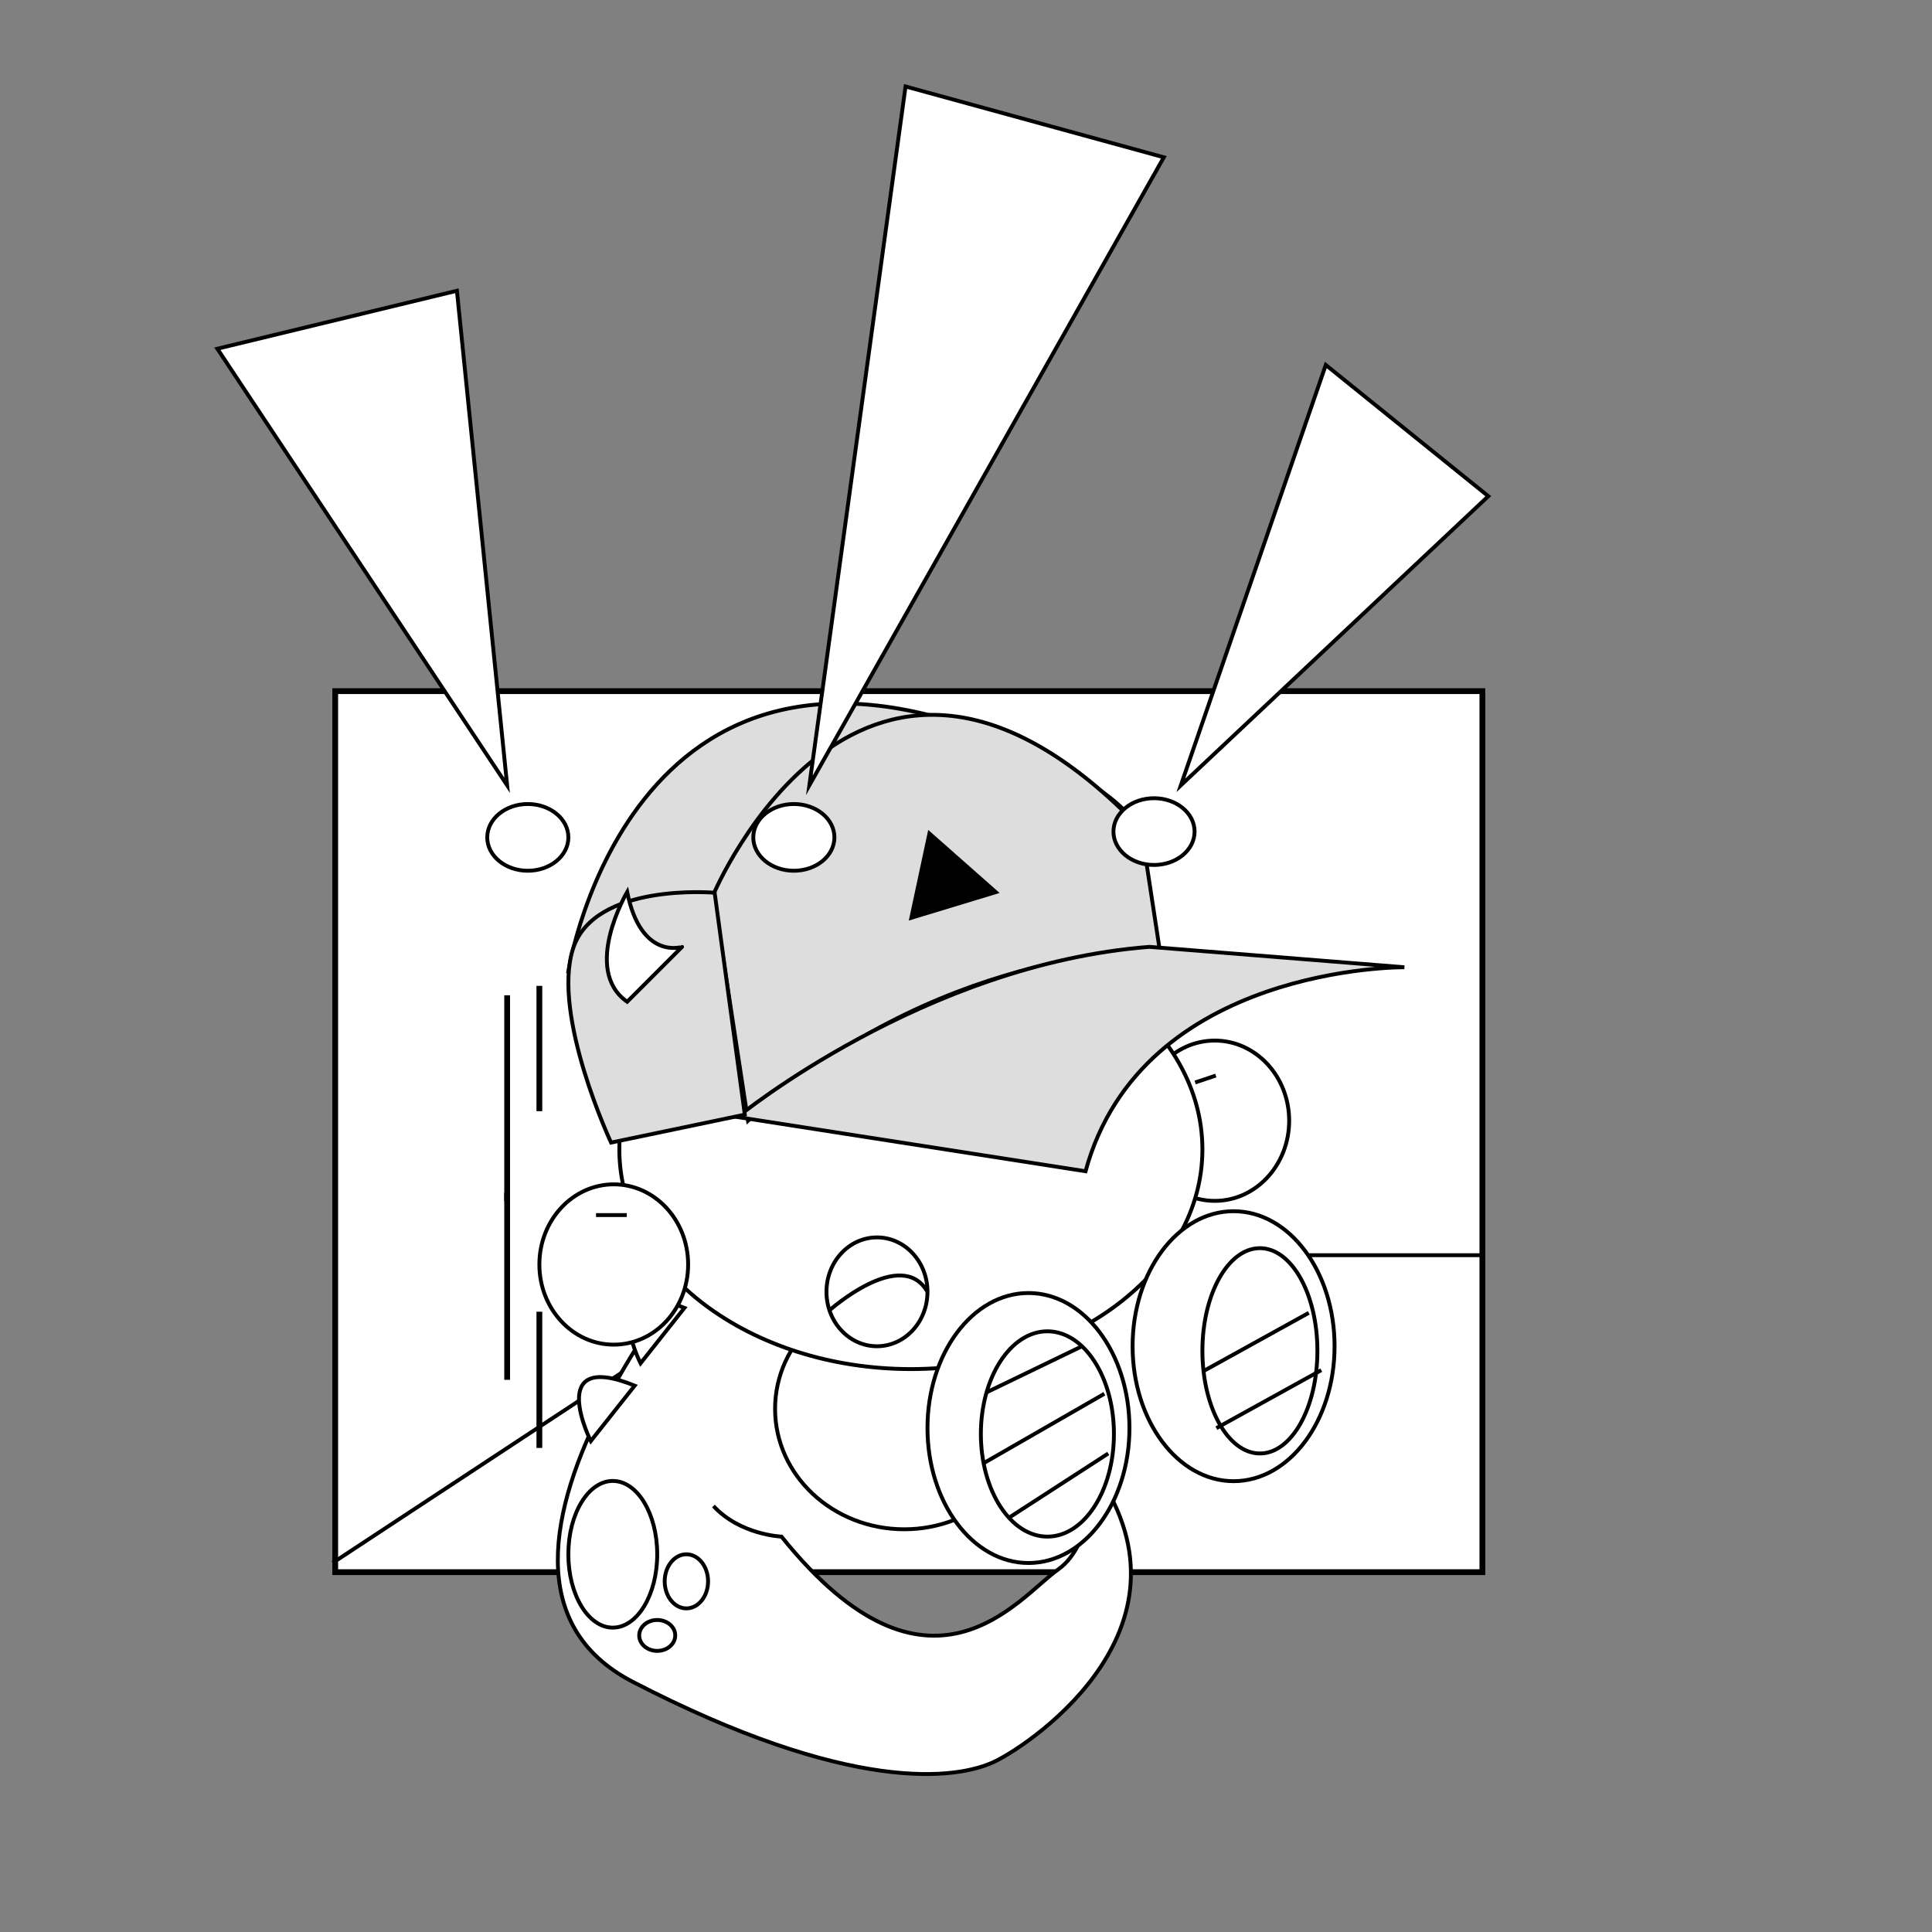 <?xml version="1.0" encoding="utf-8"?>
<!-- Generator: Adobe Illustrator 16.0.0, SVG Export Plug-In . SVG Version: 6.00 Build 0)  -->
<!DOCTYPE svg PUBLIC "-//W3C//DTD SVG 1.1//EN" "http://www.w3.org/Graphics/SVG/1.1/DTD/svg11.dtd">
<svg version="1.1" id="Layer_1" xmlns="http://www.w3.org/2000/svg" xmlns:xlink="http://www.w3.org/1999/xlink" x="0px" y="0px"
	 viewBox="0 0 1000 1000" enable-background="new 0 0 1000 1000" xml:space="preserve">
<rect x="0" y="0" width="1000" height="1000" fill="#808080" stroke="none"/>
<style>
		 @-webkit-keyframes hideshow {
  0% { opacity: 0;-webkit-transform:translateY(100px)}
  5% { opacity: 1;-webkit-transform:translateY(0px) }
 
  100% { opacity: 1; -webkit-transform:translateY(0px)}
} 
		 @-webkit-keyframes hideshow2 {
  0% { opacity: 0;-webkit-transform:translateY(100px)}
  5% { opacity: 0;-webkit-transform:translateY(100px) }
   10% { opacity: 1;-webkit-transform:translateY(0px) }
 
  100% { opacity: 1;-webkit-transform:translateY(0px) }
} 
		 @-webkit-keyframes hideshow3 {
  0% { opacity: 0;transform:translateY(100px)}
  5% { opacity: 0;transform:translateY(100px) }
  10% { opacity: 0;transform:translateY(100px) }
   15% { opacity: 1;transform:translateY(0px) }
  100% { opacity: 1;transform:translateY(0px) }
} 
		 @-webkit-keyframes flail {

  0% { opacity: 1; -webkit-transform:translateX(0px);-webkit-transform:translateY(-100px) }
    50% { opacity: 1;-webkit-transform:translateX(50px); }
	
100% { opacity: 1;-webkit-transform:translateX(0px);-webkit-transform:translateY(-100px) }

 
} 
		 @-webkit-keyframes flail2 {

  0% { opacity: 1; -webkit-transform:translateX(0px);-webkit-transform:translateY(50px) }
    50% { opacity: 1;-webkit-transform:translateY(-100px); }
	
100% { opacity: 1;-webkit-transform:translateX(0px);-webkit-transform:translateY(50px) }

 
} 
		 @-webkit-keyframes movement {

  0% { opacity: 0;-webkit-transform:translateY(50px) }
    50% { opacity: 1;-webkit-transform:translateY(-10px) }
	
100% { opacity: 0;-webkit-transform:translateY(50px) }

 
} 
		 @-webkit-keyframes movement2 {

  0% { opacity: 1; -webkit-transform:translateY(50px)}
    50% { opacity: 0;-webkit-transform:translateY(-10px) }
	
100% { opacity: 1;-webkit-transform:translateY(50px) }

 
} 
	 @-webkit-keyframes movement3 {

  0% { opacity: 1; -webkit-transform:translateY(50px)}
    50% { opacity: 0;-webkit-transform:translateY(-20px) }
	
100% { opacity: 1;-webkit-transform:translateY(50px) }

 
} 
.movement{
	-webkit-animation: movement .6s ease infinite;
}
.movement2{
	-webkit-animation: movement2 .6s ease infinite;
}
.movement3{
	-webkit-animation: movement3 .6s ease infinite;
}
.flail{
	-webkit-animation: flail .3s ease infinite;
}
.flail2{
	-webkit-animation: flail2 .3s ease infinite;
}
	 .w{
		
		-webkit-animation: hideshow 5s ease infinite;
		
		 }
		 	 .w2{
		
			-webkit-animation: hideshow2 5s ease infinite;
		
		 }
		 	 .w3{
		
			-webkit-animation: hideshow3 5s ease infinite;
		
		 }
</style>
<g id="Layer_1_1_">
	<g display="none">
		<path display="inline" d="M250.5,396.779h4.752v67.394H250.5V396.779z"/>
	</g>
	<path fill="#FFFFFF" stroke="#000000" stroke-width="2" stroke-miterlimit="10" d="M410.896,803.022
		c0,0,141.268-83.521,121.436-148.521"/>
	
		<rect x="173.5" y="357.734" fill="#FFFFFF" stroke="#000000" stroke-width="3" stroke-miterlimit="10" width="593.782" height="456.012"/>

	
		<ellipse display="none" fill="#231F20" stroke="#000000" stroke-miterlimit="10" cx="565.363" cy="298.5" rx="65.438" ry="58.798"/>
	<g id="Layer_4">
	</g>
	<g id="Layer_6">
		<polyline fill="#FFFFFF" stroke="#000000" stroke-width="2" stroke-miterlimit="10" points="172.177,808.95 414.145,649.705 
			766.959,649.705 		"/>
	</g>
	<g id="RHand">
		<g>
			
				<ellipse fill="#FFFFFF" stroke="#000000" stroke-width="2" stroke-miterlimit="10" cx="628.77" cy="580.085" rx="38.5" ry="41.488"/>
			
				<line fill="none" stroke="#000000" stroke-width="2" stroke-miterlimit="10" x1="629.302" y1="556.713" x2="618.607" y2="560.286"/>
		</g>
	</g>
	<path display="none" fill="#FFFFFF" stroke="#000000" stroke-miterlimit="10" d="M516.391,340.792c0,0,30.432,36.218,21.797-3.646
		C538.188,337.146,535.117,333.476,516.391,340.792z"/>
	<ellipse display="none" fill="#FFFFFF" stroke="#000000" stroke-miterlimit="10" cx="609.5" cy="290" rx="11.484" ry="27.5"/>
	<polygon display="none" fill="#FFFFFF" stroke="#000000" stroke-width="2" stroke-miterlimit="10" points="500.77,339.715 
		486.31,357.542 506.114,371.696 515.371,365.079 511.948,344.592 	"/>
	<path display="none" fill="#FFFFFF" stroke="#000000" stroke-miterlimit="10" d="M497.156,376.5c0,0-7.844,5,0,19s41.92,0,41.92,0
		l12.924-26l10.927,26l11.891-1l-11.891-41c0,0-8.773-14-23.851,0C524,367.5,512,374.5,512,374.5L497.156,376.5z"/>
	<path fill="#FFFFFF" stroke="#000000" stroke-width="2" stroke-miterlimit="10" d="M381.758,626.92
		c0,0-166.258,185.58-54.258,243.58s167.813,51,187.906,41c20.094-10,108.992-70.813,50.094-152c0,0,2,39-18,53
		s-66.407,78.217-143-17.151c0,0-21.441-0.849-35.221-15.849"/>
	<path display="none" fill="#FFFFFF" stroke="#000000" stroke-miterlimit="10" d="M497.156,359.5l-6.854,35
		c0,0,30.198-9.479,30.948-26.24"/>
	<path fill="#DDDDDD" stroke="#000000" stroke-width="2" stroke-miterlimit="10" d="M294.189,502.74
		c0,0,33.013-210.795,241.613-112.502C744.405,488.53,294.189,502.74,294.189,502.74z"/>
	
		<ellipse fill="#FFFFFF" stroke="#000000" stroke-width="2" stroke-miterlimit="10" cx="468.045" cy="729.216" rx="66.869" ry="62.338"/>
	<path fill="#FFFFFF" stroke="#000000" stroke-width="2" stroke-miterlimit="10" d="M622.364,594.948
		c0,62.785-67.555,113.684-150.896,113.684c-83.337,0-150.897-50.897-150.897-113.684s67.562-113.685,150.897-113.685
		C554.809,481.262,622.364,532.16,622.364,594.948z"/>
	<path fill="#DDDDDD" stroke="#000000" stroke-width="2" stroke-miterlimit="10" d="M387.16,580.085l-17.881-117.146
		c0,0,77.405-184.319,221.446-33.802l9.592,62.857c0,0-106.752-3.167-205.616,81.45C392.179,575.601,389.666,577.814,387.16,580.085
		z"/>
	<path fill="#DDDDDD" stroke="#000000" stroke-width="2" stroke-miterlimit="10" d="M561.878,606.237l-180.12-28.057
		c0,0,96.578-79.065,213.158-88.09l131.987,10.553C726.903,500.643,591.041,499.452,561.878,606.237z"/>
	<path fill="#DDDDDD" stroke="#000000" stroke-width="2" stroke-miterlimit="10" d="M369.896,462.08c0,0-62.462-5.478-73.363,29.167
		c-10.9,34.646,19.751,100.146,19.751,100.146l69.23-14.458L369.896,462.08z"/>
	<polygon stroke="#000000" stroke-width="2" stroke-miterlimit="10" points="481.066,431.429 471.718,475.044 515.406,461.765 	"/>
	<path fill="#FFFFFF" stroke="#000000" stroke-width="2" stroke-miterlimit="10" d="M324.622,461.669c0,0-23.684,40.263,0,56.842
		l28.421-28.421C353.043,490.09,331.727,497.196,324.622,461.669z"/>
	<path display="none" fill="#FFFFFF" stroke="#000000" stroke-width="2" stroke-miterlimit="10" d="M413.33,708.63
		c0,0,76.074,41.236,76.122-9.446"/>
	<path display="none" fill="#FFFFFF" stroke="#000000" stroke-width="2" stroke-miterlimit="10" d="M417.475,739.139
		c0,0,52.929,23.883,71.977-10.378"/>
	<path display="none" fill="#FFFFFF" stroke="#000000" stroke-width="2" stroke-miterlimit="10" d="M432.859,763.303
		c0,0,55.593,16.771,70.006-19.685"/>
	
		<ellipse fill="#FFFFFF" stroke="#000000" stroke-width="2" stroke-miterlimit="10" cx="453.921" cy="668.647" rx="26.142" ry="28.17"/>
	
		<ellipse fill="#FFFFFF" stroke="#000000" stroke-width="2" stroke-miterlimit="10" cx="638.5" cy="696.788" rx="52.269" ry="69.868"/>
	
		<ellipse fill="#FFFFFF" stroke="#000000" stroke-width="2" stroke-miterlimit="10" cx="532.331" cy="739.139" rx="52.27" ry="69.869"/>
	<path display="none" fill="#FFFFFF" stroke="#000000" stroke-miterlimit="10" d="M542.776,384.5c0,0-11.276,12-33.276,0
		c0,0-5.297,4.553-13.931-7.725l1.587-17.275"/>
	<polygon display="none" fill="#FFFFFF" stroke="#000000" stroke-width="3" stroke-miterlimit="10" points="172.5,357.734 
		413.656,223.635 878.961,223.635 766.282,357.734 	"/>
	<polygon display="none" fill="#FFFFFF" stroke="#000000" stroke-width="3" stroke-miterlimit="10" points="766.282,813.744 
		766.282,357.734 878.961,223.635 878.961,610.975 	"/>
	
		<ellipse fill="#FFFFFF" stroke="#000000" stroke-width="2" stroke-miterlimit="10" cx="542.132" cy="742.215" rx="34.438" ry="53.134"/>
	
		<ellipse fill="#FFFFFF" stroke="#000000" stroke-width="2" stroke-miterlimit="10" cx="652.123" cy="699.184" rx="29.76" ry="53.134"/>
	<path fill="#FFFFFF" stroke="#000000" stroke-width="2" stroke-miterlimit="10" d="M429.329,678.224
		c0,0,37.199-33.159,50.733-9.577"/>
	
		<line fill="none" stroke="#000000" stroke-width="2" stroke-miterlimit="10" x1="510.651" y1="720.674" x2="560.029" y2="696.817"/>
	
		<line fill="none" stroke="#000000" stroke-width="2" stroke-miterlimit="10" x1="509.059" y1="757.373" x2="571.625" y2="721.405"/>
	
		<line fill="none" stroke="#000000" stroke-width="2" stroke-miterlimit="10" x1="522.231" y1="785.568" x2="573.625" y2="752.318"/>
	
		<line fill="none" stroke="#000000" stroke-width="2" stroke-miterlimit="10" x1="629.576" y1="739.216" x2="683.883" y2="709.184"/>
	<path fill="#FFFFFF" stroke="#000000" stroke-width="3" stroke-miterlimit="10" d="M679.472,678.224"/>
	<path fill="#FFFFFF" stroke="#000000" stroke-width="3" stroke-miterlimit="10" d="M624.77,714.198"/>
	<path fill="#FFFFFF" stroke="#000000" stroke-width="3" stroke-miterlimit="10" d="M664.593,708.744"/>
	<path fill="#FFFFFF" stroke="#000000" stroke-width="3" stroke-miterlimit="10" d="M629.593,603.744"/>
	<line fill="none" stroke="#000000" stroke-width="2" stroke-miterlimit="10" x1="623.12" y1="709.564" x2="677.427" y2="679.531"/>
	<ellipse fill="#FFFFFF" stroke="#000000" stroke-width="2" stroke-miterlimit="10" cx="317.177" cy="804.499" rx="23" ry="37.96"/>
	<ellipse fill="#FFFFFF" stroke="#000000" stroke-width="2" stroke-miterlimit="10" cx="355.271" cy="818.5" rx="11.229" ry="14"/>
	<ellipse fill="#FFFFFF" stroke="#000000" stroke-width="2" stroke-miterlimit="10" cx="340.177" cy="846.5" rx="9.323" ry="8"/>
	<path fill="#FFFFFF" stroke="#000000" stroke-width="2" stroke-miterlimit="10" d="M305.786,745.89c0,0-23.866-47.571,22.73-28.69
		L305.786,745.89z"/>
	<path fill="#FFFFFF" stroke="#000000" stroke-width="2" stroke-miterlimit="10" d="M331.543,705.643
		c0,0-23.865-47.571,22.729-28.69L331.543,705.643z"/>
	<polygon fill="#FFFFFF" stroke="#000000" stroke-width="2" stroke-miterlimit="10" points="112.5,180.5 236.5,150.5 262.5,406.5 	
		"/>
	<polygon fill="#FFFFFF" stroke="#000000" stroke-width="2" stroke-miterlimit="10" points="468.711,44.76 602.387,81.415 
		418.916,406.5 	"/>
	<polygon fill="#FFFFFF" stroke="#000000" stroke-width="2" stroke-miterlimit="10" points="686.22,188.906 770.342,256.823 
		611.196,406.5 	"/>
	<ellipse fill="#FFFFFF" stroke="#000000" stroke-width="2" stroke-miterlimit="10" cx="273.189" cy="433.43" rx="21" ry="17.271"/>
	<ellipse fill="#FFFFFF" stroke="#000000" stroke-width="2" stroke-miterlimit="10" cx="410.896" cy="433.43" rx="21" ry="17.271"/>
	
		<ellipse fill="#FFFFFF" stroke="#000000" stroke-width="2" stroke-miterlimit="10" cx="597.316" cy="430.429" rx="21" ry="17.271"/>
</g>
<g id="Layer_3">
</g>
<g id="LHand" class="flail2">
	<g>
		
			<ellipse fill="#FFFFFF" stroke="#000000" stroke-width="2" stroke-miterlimit="10" cx="317.677" cy="654.5" rx="38.5" ry="41.488"/>
		<path fill="#FFFFFF" stroke="#000000" stroke-width="2" stroke-miterlimit="10" d="M308.5,628.92h15.933H308.5z"/>
	</g>
</g>
<g id="Layer_7">
	<line fill="none" class="movement" stroke="black" stroke-width="3" stroke-miterlimit="10" x1="262.5" y1="515.154" x2="262.5" y2="621.573"/>
	
		<line fill="none" stroke="black" class="movement3" stroke-width="3" stroke-miterlimit="10" x1="279.176" y1="510.282" x2="279.176" y2="575.144"/>
	
		<line display="none" class="movement" fill="none" stroke="black" stroke-width="3" stroke-miterlimit="10" x1="262.5" y1="645.793" x2="262.5" y2="710.654"/>
	
		<line display="none" class="movement2" fill="none" stroke="black" stroke-width="3" stroke-miterlimit="10" x1="279.176" y1="688.975" x2="279.176" y2="753.835"/>
	
		<line display="none" fill="none" stroke="#000000" stroke-width="3" stroke-miterlimit="10" x1="344.043" y1="601.364" x2="344.043" y2="666.224"/>
</g>
<line fill="none" stroke="black" stroke-width="3" stroke-miterlimit="10" x1="279.176" y1="678.943" x2="279.176" y2="749.455"/>
<line fill="none" stroke="black"  stroke-width="3" stroke-miterlimit="10" x1="262.5" y1="617.275" x2="262.5" y2="714.198"/>
</svg>
